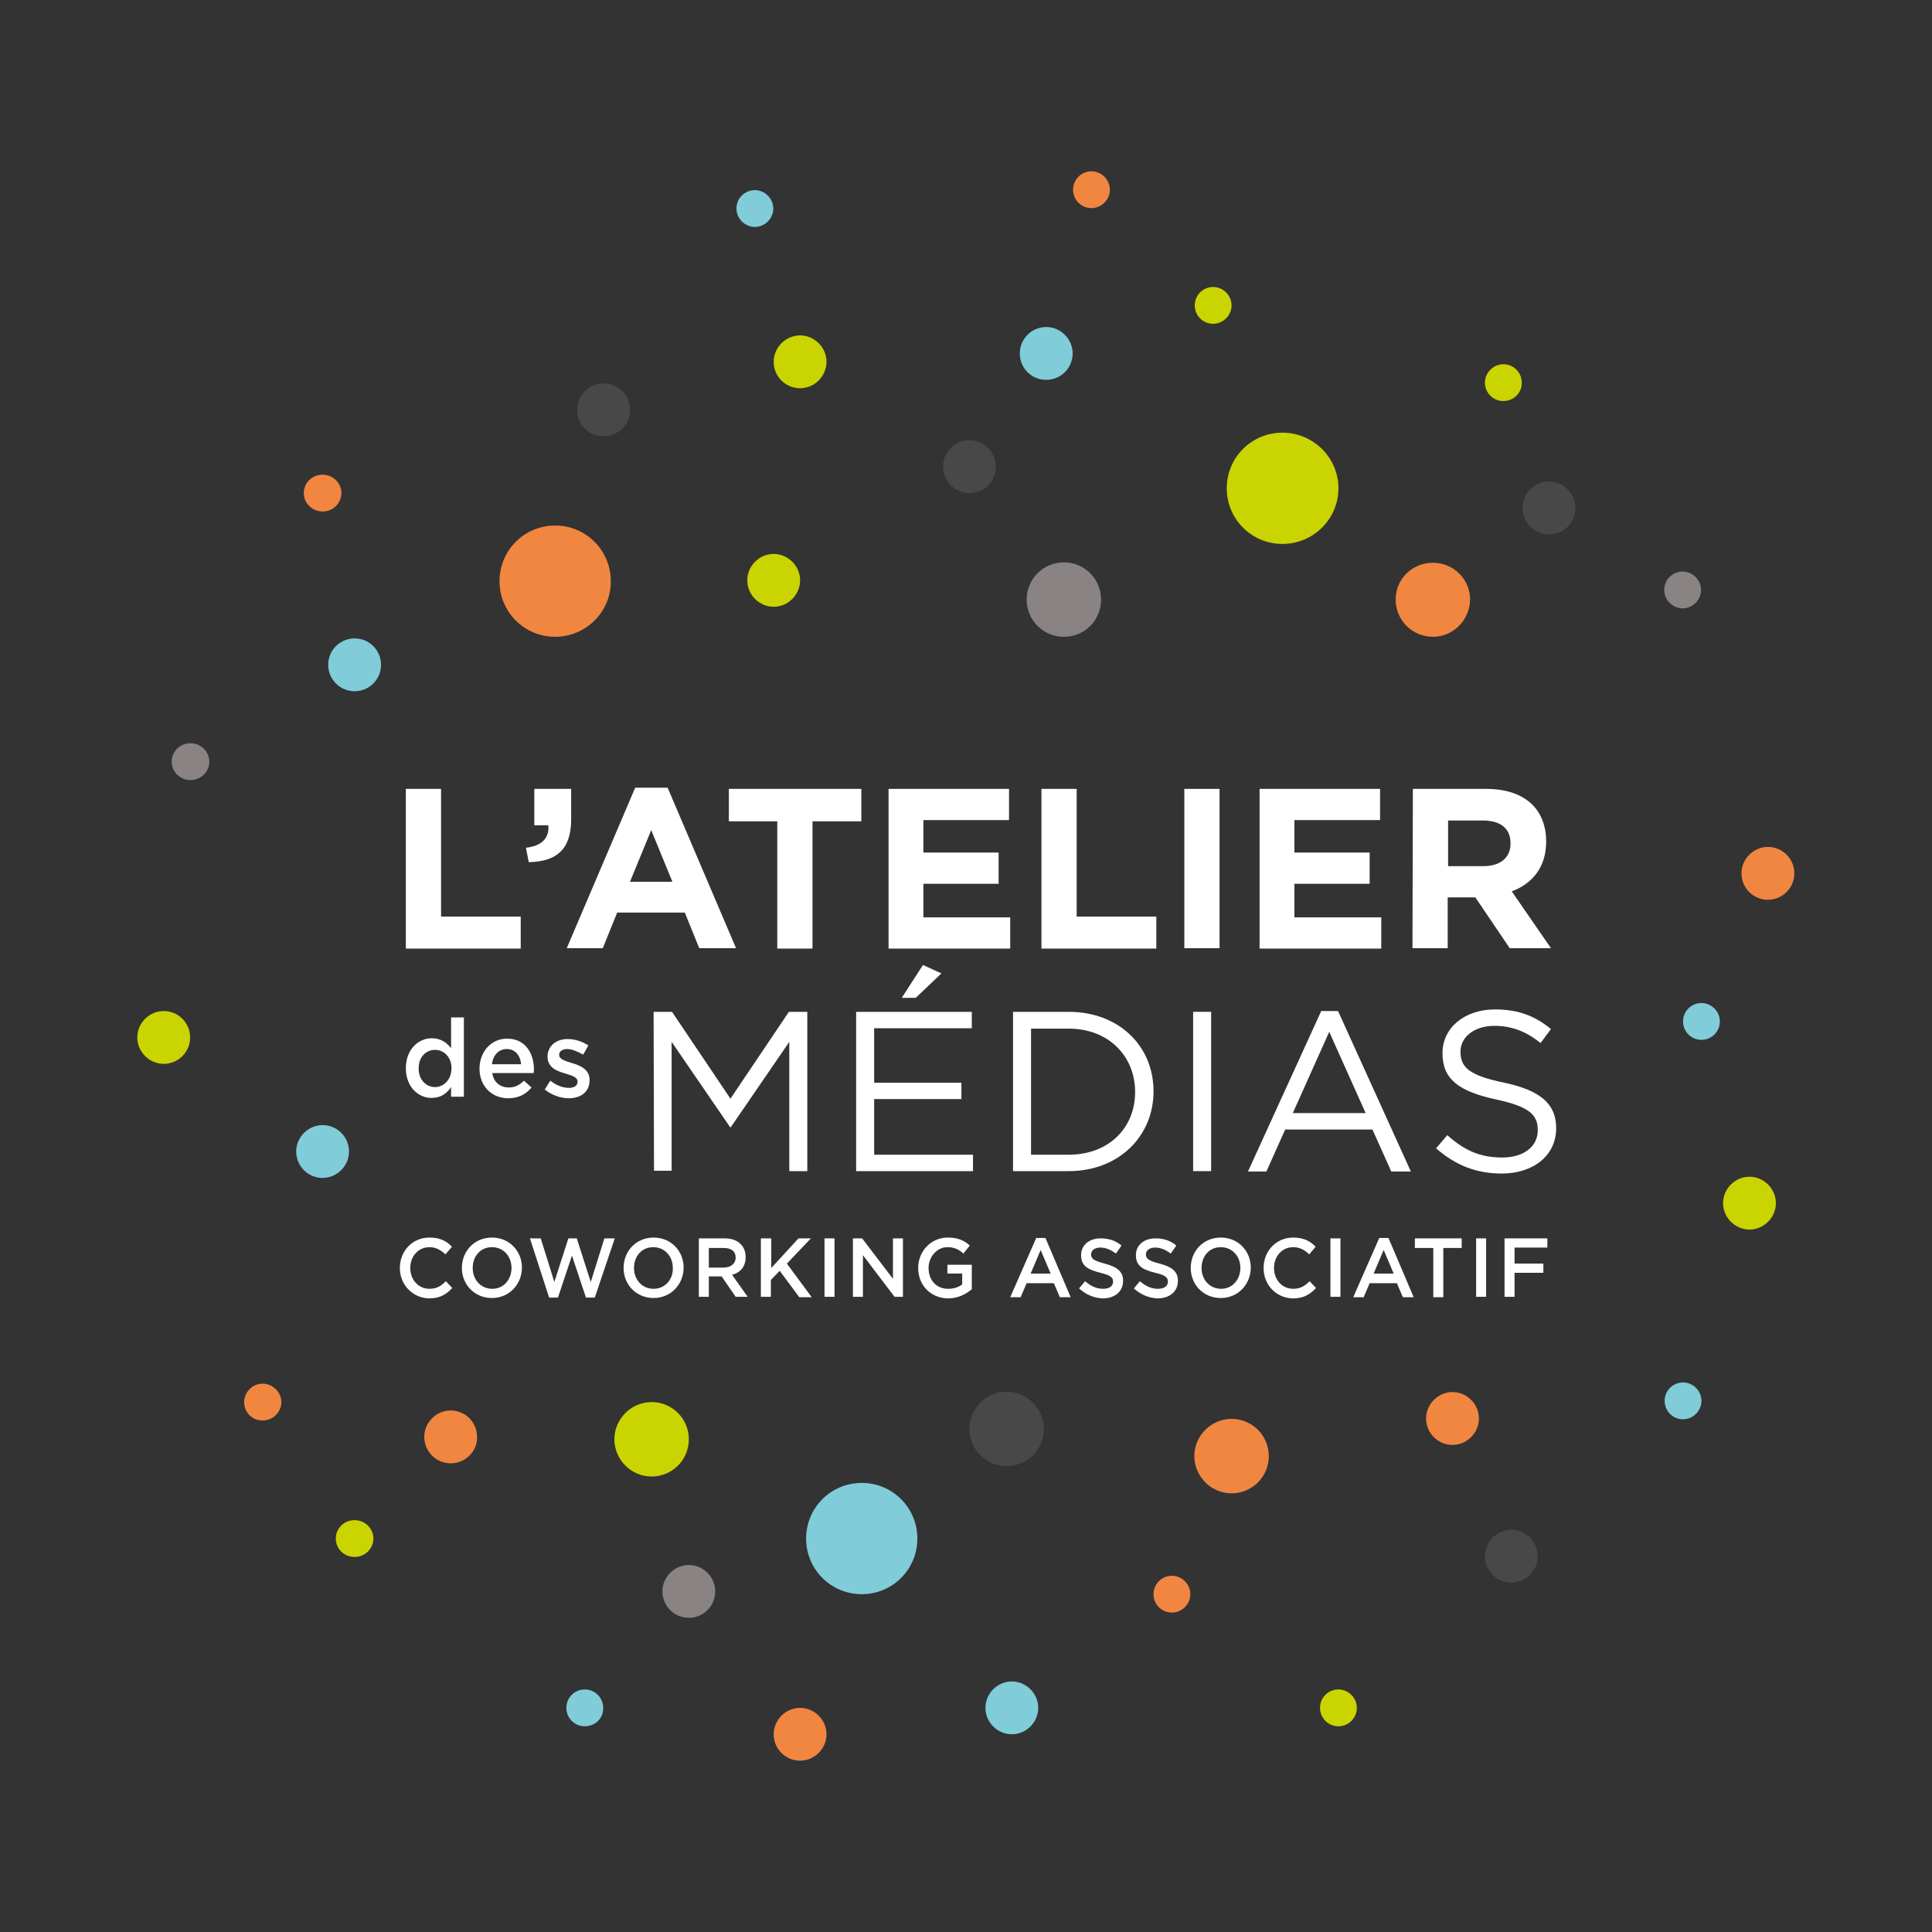 <?xml version="1.0" encoding="utf-8"?>
<!-- Generator: Adobe Illustrator 27.3.1, SVG Export Plug-In . SVG Version: 6.00 Build 0)  -->
<svg version="1.1" id="Calque_1" xmlns="http://www.w3.org/2000/svg" xmlns:xlink="http://www.w3.org/1999/xlink" x="0px" y="0px"
	 viewBox="0 0 482.7 482.7" style="enable-background:new 0 0 482.7 482.7;" xml:space="preserve">
<rect x="0" y="0" width="482.7" height="482.7" fill="#333333" stroke="none"/>
<style type="text/css">
	.st0{fill:none;}
	.st1{fill-rule:evenodd;clip-rule:evenodd;fill:#80CCD9;}
	.st2{fill-rule:evenodd;clip-rule:evenodd;fill:#F18641;}
	.st3{fill-rule:evenodd;clip-rule:evenodd;fill:#CAD400;}
	.st4{fill-rule:evenodd;clip-rule:evenodd;fill:#898383;}
	.st5{fill-rule:evenodd;clip-rule:evenodd;fill:#494849;}
	.st6{fill:#FFFFFF;}
</style>
<circle class="st0" cx="241.4" cy="241.4" r="241.4"/>
<g>
	<path class="st1" d="M246.2,426.7c0-3.6,3-6.6,6.6-6.6c3.6,0,6.6,3,6.6,6.6s-3,6.6-6.6,6.6S246.2,430.3,246.2,426.7L246.2,426.7z"
		/>
	<path class="st2" d="M435.1,218.2c0-3.6,3-6.6,6.6-6.6s6.6,2.9,6.6,6.6s-3,6.6-6.6,6.6S435.1,221.9,435.1,218.2z"/>
	<path class="st3" d="M193.3,90.4c0-3.6,3-6.6,6.6-6.6s6.6,3,6.6,6.6s-3,6.6-6.6,6.6S193.3,94.1,193.3,90.4z"/>
	<path class="st2" d="M61,350.3c0-2.5,2.1-4.6,4.6-4.6s4.7,2.1,4.7,4.6s-2.1,4.6-4.7,4.6S61,352.9,61,350.3z"/>
	<path class="st2" d="M75.9,123.2c0-2.6,2.1-4.6,4.7-4.6s4.7,2.1,4.7,4.6s-2.1,4.6-4.7,4.6S75.9,125.7,75.9,123.2z"/>
	<path class="st2" d="M288.2,398.3c0-2.6,2.1-4.6,4.6-4.6s4.6,2.1,4.6,4.6s-2.1,4.6-4.6,4.6S288.2,400.9,288.2,398.3z"/>
	<path class="st2" d="M268.1,47.4c0-2.6,2.1-4.6,4.6-4.6s4.6,2.1,4.6,4.6s-2.1,4.6-4.6,4.6S268.1,50,268.1,47.4z"/>
	<path class="st1" d="M420.5,255.2c0-2.6,2.1-4.6,4.6-4.6s4.6,2.1,4.6,4.6c0,2.6-2.1,4.6-4.6,4.6S420.5,257.8,420.5,255.2
		L420.5,255.2z"/>
	<path class="st3" d="M83.9,384.4c0-2.6,2.1-4.6,4.7-4.6s4.7,2.1,4.7,4.6s-2.1,4.6-4.7,4.6S83.9,387,83.9,384.4z"/>
	<path class="st1" d="M82,166.1c0-3.7,3-6.6,6.6-6.6s6.6,2.9,6.6,6.6s-3,6.6-6.6,6.6S82,169.8,82,166.1z"/>
	<path class="st1" d="M184,52.1c0-2.6,2.1-4.6,4.6-4.6s4.6,2.1,4.6,4.6s-2.1,4.6-4.6,4.6S184,54.6,184,52.1z"/>
	<path class="st3" d="M186.7,145c0-3.6,3-6.6,6.6-6.6s6.6,3,6.6,6.6s-3,6.6-6.6,6.6S186.7,148.6,186.7,145z"/>
	<path class="st3" d="M34.3,259.2c0-3.6,3-6.6,6.6-6.6s6.6,2.9,6.6,6.6c0,3.7-3,6.6-6.6,6.6S34.3,262.8,34.3,259.2z"/>
	<path class="st3" d="M430.5,300.6c0-3.6,3-6.6,6.6-6.6s6.6,3,6.6,6.6s-3,6.6-6.6,6.6S430.5,304.2,430.5,300.6z"/>
	<path class="st4" d="M415.8,147.4c0-2.6,2.1-4.6,4.6-4.6s4.6,2.1,4.6,4.6s-2.1,4.6-4.6,4.6S415.8,149.9,415.8,147.4z"/>
	<path class="st5" d="M235.6,116.6c0-3.6,3-6.6,6.6-6.6s6.6,2.9,6.6,6.6s-3,6.6-6.6,6.6S235.6,120.2,235.6,116.6z"/>
	<path class="st4" d="M42.9,190.3c0-2.6,2.1-4.6,4.7-4.6s4.7,2.1,4.7,4.6s-2.1,4.6-4.7,4.6S42.9,192.9,42.9,190.3z"/>
	<path class="st2" d="M193.3,433.3c0-3.6,3-6.6,6.6-6.6s6.6,3,6.6,6.6s-3,6.6-6.6,6.6S193.3,437,193.3,433.3z"/>
	<path class="st5" d="M371,388.8c0-3.6,3-6.6,6.6-6.6s6.6,3,6.6,6.6s-3,6.6-6.6,6.6S371,392.5,371,388.8z"/>
	<path class="st3" d="M320.4,135.9c-7.7,0-13.9-6.2-13.9-13.9c0-7.7,6.2-13.9,13.9-13.9c7.7,0,14,6.2,14,13.9
		C334.4,129.7,328.1,135.9,320.4,135.9z"/>
	<path class="st2" d="M138.7,159.1c-7.7,0-13.9-6.2-13.9-13.9c0-7.7,6.2-13.9,13.9-13.9c7.7,0,13.9,6.2,13.9,13.9
		C152.7,152.8,146.4,159.1,138.7,159.1z"/>
	<path class="st2" d="M112.6,365.6c-3.7,0-6.6-3-6.6-6.6c0-3.6,3-6.6,6.6-6.6c3.7,0,6.6,3,6.6,6.6
		C119.3,362.6,116.3,365.6,112.6,365.6z"/>
	<path class="st2" d="M362.9,361c-3.7,0-6.6-3-6.6-6.6c0-3.6,3-6.6,6.6-6.6s6.6,3,6.6,6.6S366.5,361,362.9,361z"/>
	<path class="st2" d="M358,159.1c-5.1,0-9.3-4.1-9.3-9.3s4.2-9.2,9.3-9.2c5.1,0,9.3,4.1,9.3,9.2C367.2,154.9,363.1,159.1,358,159.1z
		"/>
	<path class="st1" d="M261.4,94.9c-3.7,0-6.6-2.9-6.6-6.6s3-6.6,6.6-6.6s6.6,3,6.6,6.6S265.1,94.9,261.4,94.9z"/>
	<path class="st1" d="M146.1,431.3c-2.6,0-4.6-2.1-4.6-4.6c0-2.6,2.1-4.6,4.6-4.6c2.6,0,4.6,2.1,4.6,4.6
		C150.8,429.3,148.7,431.3,146.1,431.3z"/>
	<path class="st2" d="M307.7,373.1c-5.1,0-9.3-4.2-9.3-9.3c0-5.1,4.2-9.3,9.3-9.3c5.1,0,9.3,4.1,9.3,9.3S312.8,373.1,307.7,373.1z"
		/>
	<path class="st1" d="M80.6,294.3c-3.7,0-6.6-3-6.6-6.6s3-6.6,6.6-6.6c3.7,0,6.6,3,6.6,6.6C87.2,291.3,84.2,294.3,80.6,294.3z"/>
	<path class="st5" d="M251.5,366.3c-5.1,0-9.3-4.1-9.3-9.3c0-5.1,4.2-9.3,9.3-9.3c5.1,0,9.3,4.2,9.3,9.3
		C260.8,362.2,256.7,366.3,251.5,366.3z"/>
	<path class="st3" d="M334.4,431.3c-2.6,0-4.6-2.1-4.6-4.6c0-2.6,2.1-4.6,4.6-4.6s4.6,2.1,4.6,4.6
		C339,429.3,336.9,431.3,334.4,431.3z"/>
	<path class="st3" d="M375.6,100.2c-2.6,0-4.6-2.1-4.6-4.6s2.1-4.6,4.6-4.6c2.6,0,4.6,2.1,4.6,4.6
		C380.3,98.1,378.2,100.2,375.6,100.2z"/>
	<path class="st3" d="M303.1,80.9c-2.6,0-4.6-2.1-4.6-4.6c0-2.6,2.1-4.6,4.6-4.6s4.6,2.1,4.6,4.6C307.7,78.8,305.6,80.9,303.1,80.9z
		"/>
	<path class="st5" d="M150.8,109c-3.7,0-6.6-2.9-6.6-6.6s3-6.6,6.6-6.6s6.6,2.9,6.6,6.6C157.4,106.1,154.4,109,150.8,109z"/>
	<path class="st4" d="M265.8,159.1c-5.1,0-9.3-4.1-9.3-9.3s4.2-9.3,9.3-9.3c5.1,0,9.3,4.1,9.3,9.3S271,159.1,265.8,159.1z"/>
	<path class="st4" d="M172.1,404.2c-3.7,0-6.6-3-6.6-6.6s3-6.6,6.6-6.6s6.6,3,6.6,6.6S175.8,404.2,172.1,404.2z"/>
	<path class="st1" d="M215.3,398.3c-7.7,0-13.9-6.2-13.9-13.9c0-7.7,6.2-13.9,13.9-13.9c7.7,0,13.9,6.2,13.9,13.9
		C229.2,392.1,223,398.3,215.3,398.3z"/>
	<path class="st1" d="M420.5,354.6c-2.6,0-4.6-2.1-4.6-4.6c0-2.6,2.1-4.6,4.6-4.6s4.6,2.1,4.6,4.6
		C425.1,352.5,423,354.6,420.5,354.6z"/>
	<path class="st5" d="M387,133.5c-3.7,0-6.6-3-6.6-6.6c0-3.7,3-6.6,6.6-6.6s6.6,3,6.6,6.6C393.6,130.6,390.7,133.5,387,133.5z"/>
	<path class="st3" d="M153.5,359.6c0-5.1,4.2-9.3,9.3-9.3s9.3,4.1,9.3,9.3s-4.2,9.3-9.3,9.3S153.5,364.7,153.5,359.6z"/>
	<g>
		<path class="st6" d="M99.9,316.8L99.9,316.8c0-4.2,3.1-7.6,7.4-7.6c2.7,0,4.3,0.9,5.6,2.3l-1.6,1.9c-1.2-1.1-2.4-1.8-4-1.8
			c-2.8,0-4.8,2.3-4.8,5.2v0c0,2.9,2,5.2,4.8,5.2c1.8,0,2.9-0.7,4.1-1.9l1.6,1.7c-1.5,1.6-3.1,2.6-5.8,2.6
			C103.1,324.3,99.9,321,99.9,316.8L99.9,316.8z"/>
		<path class="st6" d="M115.4,316.8L115.4,316.8c0-4.2,3.1-7.6,7.5-7.6s7.5,3.4,7.5,7.5v0c0,4.1-3.1,7.6-7.5,7.6
			S115.4,320.9,115.4,316.8L115.4,316.8z M127.8,316.8L127.8,316.8c0-2.9-2-5.2-4.9-5.2s-4.8,2.3-4.8,5.2v0c0,2.9,2,5.2,4.9,5.2
			S127.8,319.6,127.8,316.8z"/>
		<path class="st6" d="M132.4,309.4h2.7l3.4,10.9l3.5-10.9h2.1l3.5,10.9l3.4-10.9h2.6l-5,14.8h-2.2l-3.5-10.5l-3.5,10.5h-2.2
			L132.4,309.4L132.4,309.4z"/>
		<path class="st6" d="M155.8,316.8L155.8,316.8c0-4.2,3.1-7.6,7.5-7.6s7.5,3.4,7.5,7.5v0c0,4.1-3.1,7.6-7.5,7.6
			S155.8,320.9,155.8,316.8z M168.1,316.8L168.1,316.8c0-2.9-2-5.2-4.9-5.2s-4.8,2.3-4.8,5.2v0c0,2.9,2,5.2,4.9,5.2
			S168.2,319.6,168.1,316.8L168.1,316.8z"/>
		<path class="st6" d="M174.6,309.4h6.4c1.8,0,3.2,0.5,4.1,1.5c0.8,0.8,1.2,1.9,1.2,3.2v0c0,2.4-1.4,3.9-3.4,4.4l3.9,5.5h-3
			l-3.5-5.1h-3.2v5.1h-2.5L174.6,309.4L174.6,309.4z M180.8,316.7c1.8,0,3-1,3-2.5v0c0-1.6-1.1-2.4-3-2.4h-3.7v4.9H180.8
			L180.8,316.7z"/>
		<path class="st6" d="M190.2,309.4h2.5v7.4l6.8-7.4h3.1l-6,6.3l6.2,8.4h-3.1l-4.9-6.6l-2.2,2.3v4.2h-2.5V309.4z"/>
		<path class="st6" d="M206,309.4h2.5v14.6H206V309.4z"/>
		<path class="st6" d="M213.1,309.4h2.3l7.7,10.1v-10.1h2.5v14.6h-2.1l-7.9-10.4v10.4h-2.5L213.1,309.4L213.1,309.4z"/>
		<path class="st6" d="M229.4,316.8L229.4,316.8c0-4.1,3.1-7.6,7.4-7.6c2.5,0,4.1,0.7,5.5,2l-1.6,2c-1.1-1-2.2-1.6-4-1.6
			c-2.6,0-4.7,2.4-4.7,5.2v0c0,3,1.9,5.2,4.9,5.2c1.4,0,2.6-0.4,3.5-1.1v-2.7h-3.7v-2.2h6.1v6.1c-1.4,1.2-3.4,2.3-6,2.3
			C232.4,324.3,229.4,321,229.4,316.8L229.4,316.8z"/>
		<path class="st6" d="M258.9,309.3h2.3l6.3,14.8h-2.7l-1.5-3.5h-6.8l-1.5,3.5h-2.6L258.9,309.3z M262.5,318.2l-2.5-5.9l-2.5,5.9
			H262.5z"/>
		<path class="st6" d="M269.6,321.9l1.5-1.8c1.4,1.2,2.8,1.9,4.5,1.9c1.6,0,2.5-0.7,2.5-1.8v0c0-1-0.6-1.6-3.2-2.2
			c-3.1-0.8-4.8-1.7-4.8-4.4v0c0-2.5,2-4.2,4.9-4.2c2.1,0,3.8,0.6,5.2,1.8l-1.4,2c-1.3-1-2.6-1.5-3.9-1.5c-1.5,0-2.3,0.8-2.3,1.7v0
			c0,1.1,0.7,1.6,3.4,2.3c3,0.8,4.6,1.9,4.6,4.3v0c0,2.7-2.1,4.4-5.1,4.4C273.4,324.3,271.3,323.5,269.6,321.9z"/>
		<path class="st6" d="M283.3,321.9l1.5-1.8c1.4,1.2,2.8,1.9,4.5,1.9c1.6,0,2.5-0.7,2.5-1.8v0c0-1-0.6-1.6-3.2-2.2
			c-3.1-0.8-4.8-1.7-4.8-4.4v0c0-2.5,2-4.2,4.9-4.2c2.1,0,3.8,0.6,5.2,1.8l-1.4,2c-1.3-1-2.6-1.5-3.9-1.5c-1.5,0-2.3,0.8-2.3,1.7v0
			c0,1.1,0.7,1.6,3.4,2.3c3,0.8,4.6,1.9,4.6,4.3v0c0,2.7-2.1,4.4-5.1,4.4C287.1,324.3,285,323.5,283.3,321.9z"/>
		<path class="st6" d="M297.5,316.8L297.5,316.8c0-4.2,3.1-7.6,7.5-7.6s7.5,3.4,7.5,7.5v0c0,4.1-3.1,7.6-7.5,7.6
			S297.5,320.9,297.5,316.8z M309.9,316.8L309.9,316.8c0-2.9-2-5.2-4.9-5.2s-4.8,2.3-4.8,5.2v0c0,2.9,2,5.2,4.9,5.2
			S309.9,319.6,309.9,316.8L309.9,316.8z"/>
		<path class="st6" d="M315.7,316.8L315.7,316.8c0-4.2,3.1-7.6,7.4-7.6c2.6,0,4.3,0.9,5.6,2.3l-1.6,1.9c-1.1-1.1-2.4-1.8-4-1.8
			c-2.8,0-4.8,2.3-4.8,5.2v0c0,2.9,2,5.2,4.8,5.2c1.8,0,2.9-0.7,4.1-1.9l1.6,1.7c-1.5,1.6-3.1,2.6-5.8,2.6
			C318.8,324.3,315.7,321,315.7,316.8L315.7,316.8z"/>
		<path class="st6" d="M332.4,309.4h2.5v14.6h-2.5V309.4z"/>
		<path class="st6" d="M344.6,309.3h2.3l6.3,14.8h-2.7l-1.5-3.5h-6.8l-1.5,3.5h-2.6L344.6,309.3L344.6,309.3z M348.2,318.2l-2.5-5.9
			l-2.5,5.9H348.2z"/>
		<path class="st6" d="M358.1,311.8h-4.6v-2.4h11.7v2.4h-4.6v12.3h-2.5L358.1,311.8L358.1,311.8z"/>
		<path class="st6" d="M368.8,309.4h2.5v14.6h-2.5V309.4z"/>
		<path class="st6" d="M375.9,309.4h10.7v2.3h-8.2v4h7.2v2.3h-7.2v6h-2.5V309.4z"/>
	</g>
	<g>
		<g>
			<g>
				<path class="st6" d="M101.4,197.1h8.8V229h19.9v8h-28.7V197.1z"/>
				<path class="st6" d="M131.4,211.8c3.9-0.4,5.9-2.4,5.6-5.6h-3.5v-9.1h9.2v7.7c0,7.5-3.8,10.5-10.6,10.6L131.4,211.8L131.4,211.8
					z"/>
				<path class="st6" d="M158.7,196.8h8.1l17.1,40.1h-9.2l-3.6-8.9h-16.9l-3.6,8.9h-9L158.7,196.8L158.7,196.8z M168,220.3
					l-5.3-12.9l-5.3,12.9H168z"/>
				<path class="st6" d="M194.3,205.2h-12.2v-8.1h33.1v8.1h-12.2v31.8h-8.8V205.2z"/>
				<path class="st6" d="M222,197.1h30.1v7.8h-21.4v8.1h18.8v7.8h-18.8v8.4h21.7v7.8H222V197.1L222,197.1z"/>
				<path class="st6" d="M260.2,197.1h8.8V229h19.9v8h-28.7L260.2,197.1L260.2,197.1z"/>
				<path class="st6" d="M295.9,197.1h8.8v39.8h-8.8V197.1z"/>
				<path class="st6" d="M314.7,197.1h30.1v7.8h-21.4v8.1h18.8v7.8h-18.8v8.4h21.7v7.8h-30.4L314.7,197.1L314.7,197.1z"/>
				<path class="st6" d="M353,197.1h18.3c5.1,0,9,1.4,11.6,4c2.2,2.2,3.4,5.4,3.4,9.1v0.1c0,6.4-3.5,10.5-8.6,12.4l9.8,14.2h-10.3
					l-8.6-12.7h-6.9v12.7h-8.8L353,197.1L353,197.1z M370.7,216.4c4.3,0,6.7-2.3,6.7-5.6v-0.1c0-3.8-2.6-5.7-6.9-5.7h-8.7v11.4
					H370.7L370.7,216.4z"/>
			</g>
			<g>
				<path class="st6" d="M163.3,252.8h4.6l14.6,21.7l14.6-21.7h4.6v39.8h-4.5v-32.3l-14.6,21.3h-0.2l-14.6-21.3v32.2h-4.4
					L163.3,252.8L163.3,252.8z"/>
				<path class="st6" d="M213.9,252.8h28.9v4.1h-24.4v13.6h21.8v4.1h-21.8v13.9h24.7v4.1h-29.2V252.8L213.9,252.8z M230.6,241.1
					l4.6,2.1l-6.4,6.1h-3.5L230.6,241.1L230.6,241.1z"/>
				<path class="st6" d="M253.2,252.8H267c12.6,0,21.2,8.6,21.2,19.8v0.1c0,11.2-8.7,19.9-21.2,19.9h-13.9V252.8L253.2,252.8z
					 M267,288.5c10.1,0,16.6-6.8,16.6-15.6v-0.1c0-8.8-6.5-15.8-16.6-15.8h-9.4v31.5H267z"/>
				<path class="st6" d="M298.1,252.8h4.5v39.8h-4.5V252.8L298.1,252.8z"/>
				<path class="st6" d="M330.1,252.6h4.2l18.2,40.1h-4.9l-4.7-10.5h-21.8l-4.7,10.5h-4.6L330.1,252.6L330.1,252.6z M341.2,278.1
					l-9.1-20.3l-9.1,20.3H341.2L341.2,278.1z"/>
				<path class="st6" d="M358.8,286.9l2.8-3.3c4.2,3.8,8.2,5.6,13.7,5.6s8.9-2.8,8.9-6.8v-0.1c0-3.7-2-5.8-10.4-7.6
					c-9.2-2-13.4-5-13.4-11.5v-0.1c0-6.3,5.5-10.9,13.1-10.9c5.8,0,10,1.6,14,4.9l-2.6,3.5c-3.7-3-7.4-4.3-11.5-4.3
					c-5.2,0-8.5,2.9-8.5,6.4v0.1c0,3.8,2.1,5.9,10.9,7.7c8.9,1.9,13,5.2,13,11.3v0.1c0,6.8-5.7,11.3-13.6,11.3
					C368.8,293.2,363.6,291.1,358.8,286.9L358.8,286.9z"/>
			</g>
		</g>
		<g>
			<path class="st6" d="M101.4,266.9L101.4,266.9c0-4.8,3.2-7.5,6.5-7.5c2.3,0,3.8,1.2,4.8,2.5v-7.7h3.2v19.8h-3.2v-2.4
				c-1,1.5-2.5,2.7-4.8,2.7C104.7,274.4,101.4,271.7,101.4,266.9L101.4,266.9z M112.8,266.9L112.8,266.9c0-2.8-1.9-4.6-4.1-4.6
				s-4.1,1.7-4.1,4.6v0.1c0,2.8,1.9,4.6,4.1,4.6S112.8,269.7,112.8,266.9z"/>
			<path class="st6" d="M119.8,267L119.8,267c0-4.1,2.8-7.5,6.9-7.5c4.5,0,6.7,3.6,6.7,7.7c0,0.3,0,0.6-0.1,0.9H123
				c0.3,2.3,2,3.6,4.1,3.6c1.6,0,2.7-0.6,3.8-1.7l1.9,1.7c-1.3,1.6-3.2,2.7-5.8,2.7C122.9,274.4,119.8,271.4,119.8,267L119.8,267z
				 M130.2,265.9c-0.2-2.1-1.4-3.8-3.6-3.8c-2,0-3.4,1.5-3.7,3.8H130.2z"/>
			<path class="st6" d="M136.1,272.2l1.4-2.2c1.5,1.2,3.2,1.8,4.6,1.8s2.2-0.6,2.2-1.5v-0.1c0-1.1-1.5-1.5-3.1-2
				c-2.1-0.6-4.4-1.5-4.4-4.2v0c0-2.7,2.2-4.4,5-4.4c1.8,0,3.7,0.6,5.2,1.6l-1.3,2.3c-1.4-0.8-2.8-1.4-4-1.4c-1.2,0-2,0.6-2,1.4v0.1
				c0,1,1.5,1.5,3.2,2c2.1,0.6,4.4,1.6,4.4,4.2v0.1c0,3-2.3,4.5-5.2,4.5C140.1,274.4,137.8,273.6,136.1,272.2L136.1,272.2z"/>
		</g>
	</g>
</g>
</svg>
